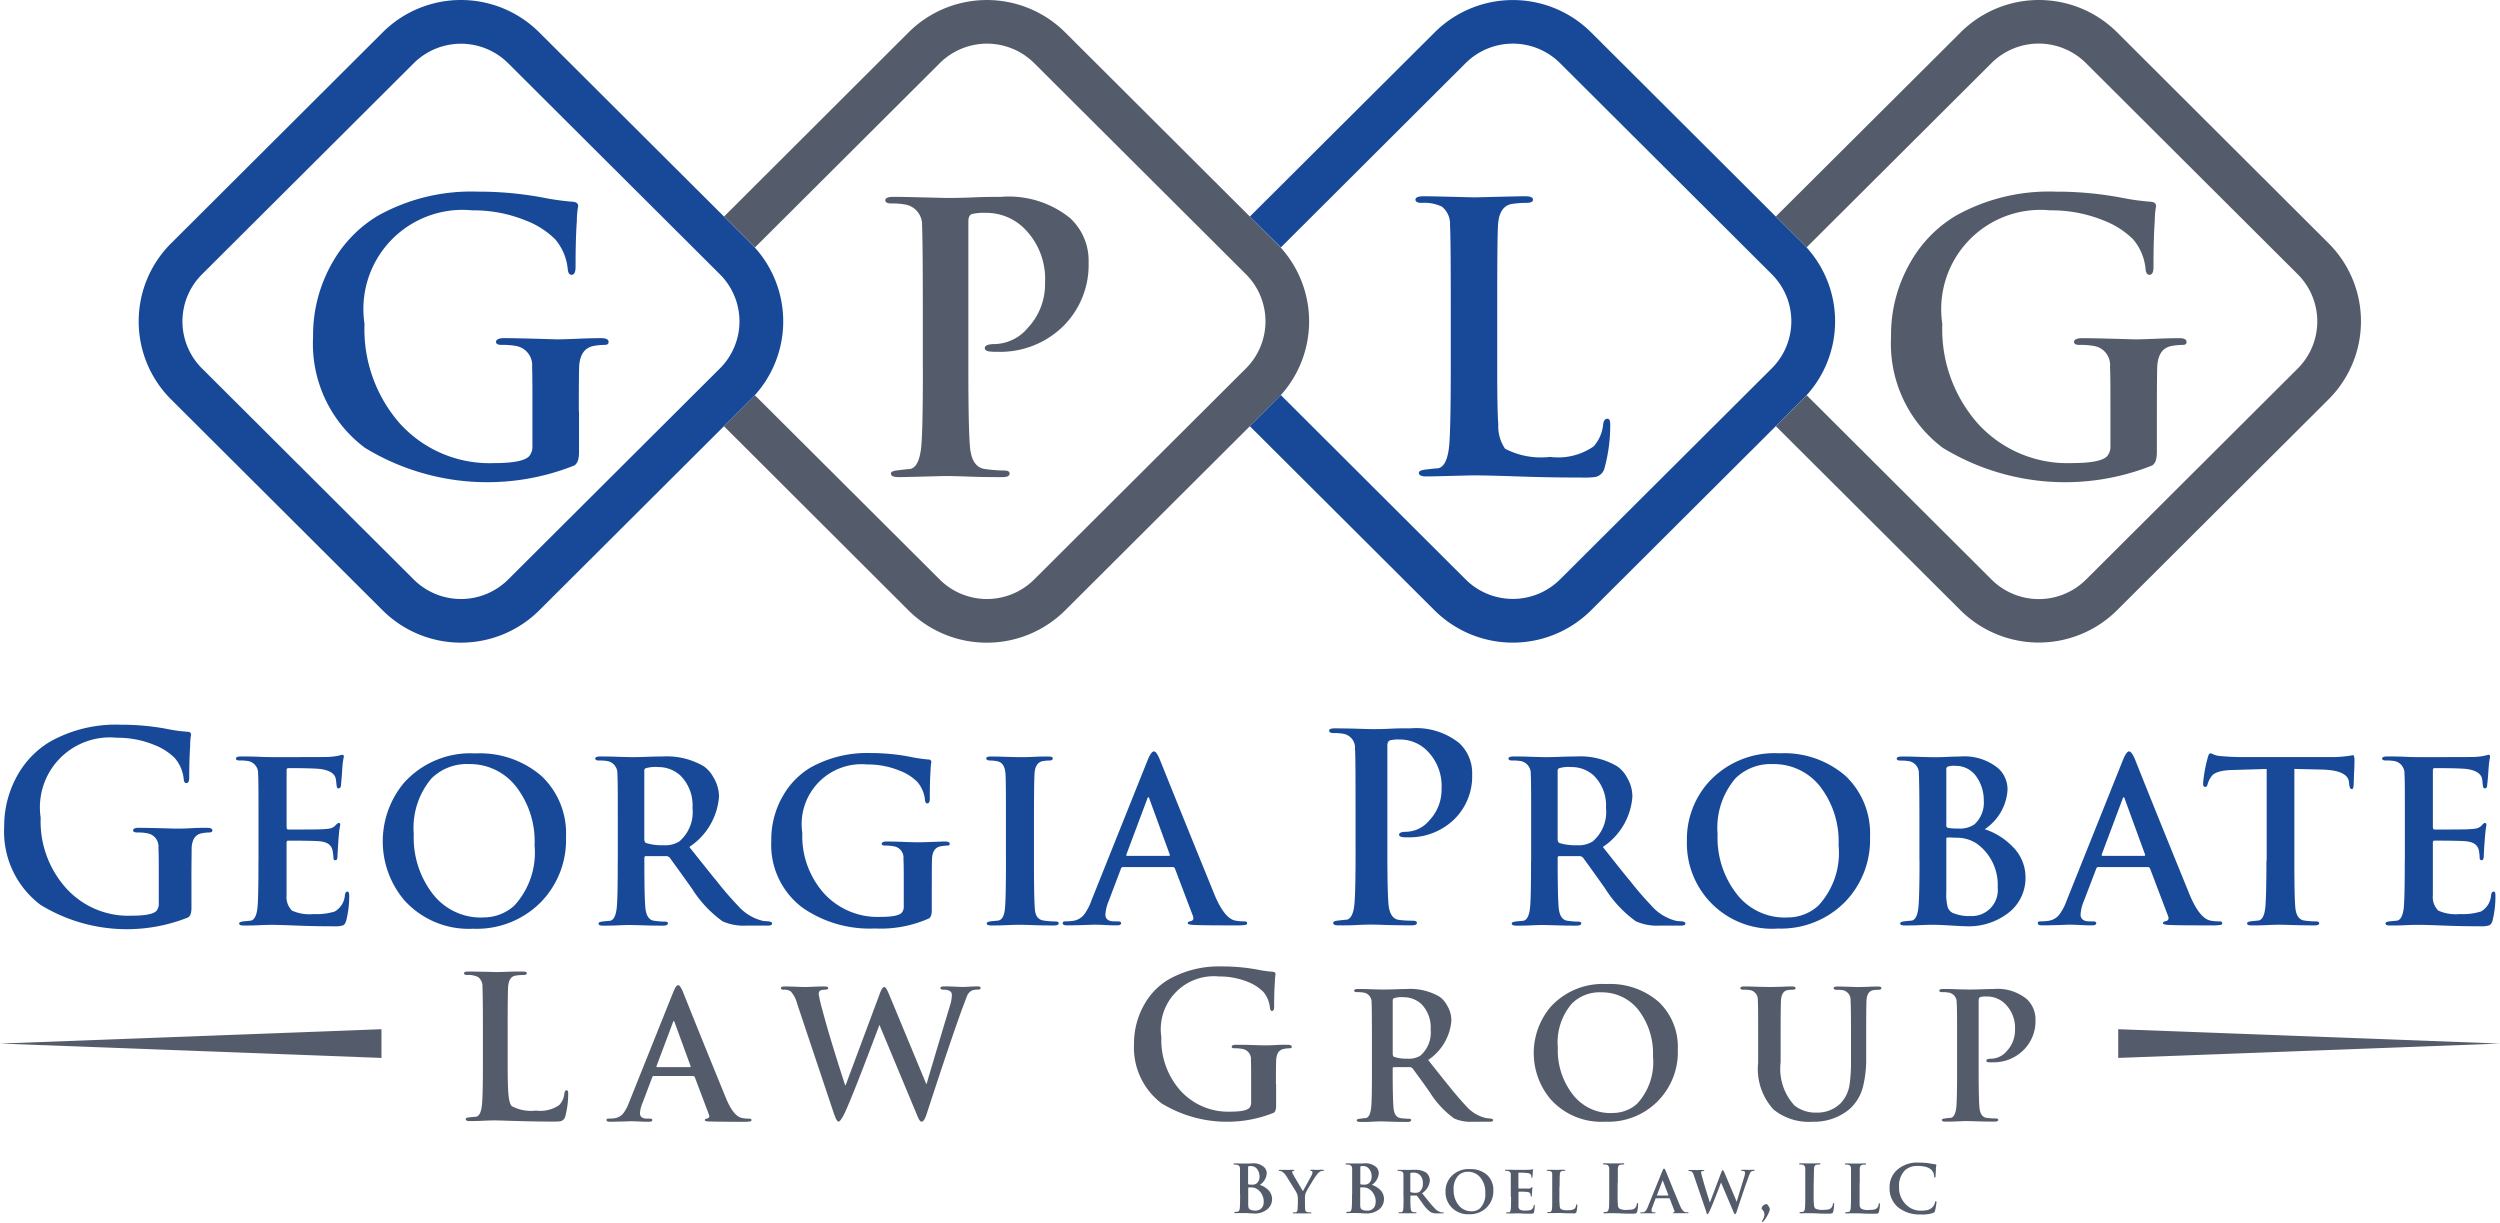 <svg xmlns="http://www.w3.org/2000/svg" width="102.234" height="50" viewBox="0 0 102.234 50">
  <g id="Group_8" data-name="Group 8" transform="translate(-1799 762)">
    <g id="Asset_1" data-name="Asset 1" transform="translate(1799 -762)">
      <g id="Group_2" data-name="Group 2" transform="translate(0 0)">
        <g id="Group_1" data-name="Group 1">
          <path id="Path_1" data-name="Path 1" d="M1336.63,1209.958l8.667-8.641a4.531,4.531,0,0,1,6.388,0l8.667,8.641a4.505,4.505,0,0,1,0,6.368l-8.667,8.641a4.54,4.54,0,0,1-6.388,0l-8.667-8.641A4.505,4.505,0,0,1,1336.63,1209.958Zm1.267,1.264,8.667-8.64a2.736,2.736,0,0,1,3.854,0l8.667,8.64a2.715,2.715,0,0,1,0,3.84l0,0-8.667,8.64a2.736,2.736,0,0,1-3.854,0l-8.667-8.64a2.715,2.715,0,0,1,0-3.839Z" transform="translate(-1329.641 -1200)" fill="#174998" fill-rule="evenodd"/>
          <path id="Path_2" data-name="Path 2" d="M1560.29,1217.43l7.553,7.538a4.544,4.544,0,0,0,6.392,0l8.667-8.641a4.506,4.506,0,0,0,0-6.368l-8.664-8.641a4.536,4.536,0,0,0-6.392,0l-7.553,7.538,1.106,1.1c.053.054.106.106.156.165l7.565-7.542a2.736,2.736,0,0,1,3.854,0l8.667,8.64a2.722,2.722,0,0,1,0,3.842l-8.67,8.641a2.736,2.736,0,0,1-3.854,0l-7.565-7.542c-.049.057-.106.106-.156.164Z" transform="translate(-1530.685 -1200)" fill="#545c6b" fill-rule="evenodd"/>
          <path id="Path_3" data-name="Path 3" d="M1762.44,1217.448l7.561,7.538a4.537,4.537,0,0,0,6.383,0l8.669-8.642a4.5,4.5,0,0,0,.009-6.359l-.009-.009-8.665-8.64a4.53,4.53,0,0,0-6.383,0l-7.565,7.538,1.111,1.1c.053.054.106.106.155.165l7.562-7.542a2.735,2.735,0,0,1,3.853,0l8.667,8.641a2.715,2.715,0,0,1,0,3.839l0,0-8.667,8.64a2.735,2.735,0,0,1-3.853,0l-7.562-7.542c-.053.057-.106.106-.155.164Z" transform="translate(-1711.329 -1200.019)" fill="#174998" fill-rule="evenodd"/>
          <path id="Path_4" data-name="Path 4" d="M1829.435,1279.858v2.668c0,1.143.014,1.895.044,2.26a1.629,1.629,0,0,0,.277,1,3.176,3.176,0,0,0,1.838.334,2.55,2.55,0,0,0,1.78-.426,1.56,1.56,0,0,0,.393-.907c.022-.151.075-.227.169-.227s.12.084.12.253a6.576,6.576,0,0,1-.228,1.744.494.494,0,0,1-.365.382,3.573,3.573,0,0,1-.594.026c-.812,0-1.668-.013-2.569-.045s-1.517-.044-1.851-.044c-.094,0-.38.009-.862.021s-.834.022-1.057.022c-.2,0-.3-.049-.3-.151,0-.071.106-.115.334-.137.152-.018.3-.036.455-.045.232-.049.379-.329.441-.832q.074-.594.075-3.229v-2.669c0-1.808-.009-2.872-.031-3.211a.9.9,0,0,0-.335-.761,1.66,1.66,0,0,0-.82-.151c-.17,0-.258-.045-.258-.133s.106-.138.334-.138c.263,0,.651.01,1.155.022s.816.022.928.022.419-.009.95-.022.906-.022,1.12-.022.319.045.319.138-.092.132-.275.132a3.866,3.866,0,0,0-.593.045q-.516.093-.562.867c-.022.334-.032,1.4-.032,3.211Z" transform="translate(-1768.208 -1267.436)" fill="#174998"/>
          <path id="Path_5" data-name="Path 5" d="M1623.844,1282.736v-2.665c0-1.808-.014-2.872-.031-3.211a.834.834,0,0,0-.656-.866,2.848,2.848,0,0,0-.593-.049c-.17,0-.254-.045-.254-.133s.106-.138.334-.138c.3,0,.714.01,1.235.022s.839.022.951.022c.2,0,.562,0,1.07-.022s.893-.022,1.133-.022a4,4,0,0,1,2.828.863,2.364,2.364,0,0,1,.763,1.808,3.526,3.526,0,0,1-1.057,2.637,3.679,3.679,0,0,1-2.686,1.028,2.117,2.117,0,0,1-.319-.014c-.125-.018-.183-.067-.183-.137,0-.112.142-.165.425-.165a1.82,1.82,0,0,0,1.338-.667,2.6,2.6,0,0,0,.7-1.832,2.906,2.906,0,0,0-.9-2.278,2.209,2.209,0,0,0-1.521-.589,2.164,2.164,0,0,0-.571.049c-.094.035-.143.137-.143.3v6.064q0,2.575.075,3.243c.063.5.259.769.594.818a6,6,0,0,0,.776.062c.161,0,.241.04.241.12,0,.106-.093.151-.29.151-.383,0-.851,0-1.405-.022s-.869-.022-.95-.022-.375.01-.851.022-.834.022-1.057.022c-.2,0-.3-.049-.3-.151q0-.107.335-.133c.151-.022.3-.036.455-.049.232-.049.379-.33.441-.832q.074-.593.076-3.229Z" transform="translate(-1586.107 -1267.624)" fill="#545c6b"/>
          <path id="Path_6" data-name="Path 6" d="M1413.247,1282.66v1.667c0,.293-.067.476-.2.547a9.6,9.6,0,0,1-8.56-.729,5.312,5.312,0,0,1-2.115-4.532,5.957,5.957,0,0,1,.811-3.076,5.229,5.229,0,0,1,1.838-1.878,7.824,7.824,0,0,1,4.09-.986,14.229,14.229,0,0,1,2.688.248,9.884,9.884,0,0,0,1.2.165c.142.014.213.071.213.182a3.405,3.405,0,0,0-.053.592q-.053.728-.053,1.895c0,.213-.055.319-.166.319-.08,0-.133-.067-.151-.2a2.209,2.209,0,0,0-.518-1.254,3.475,3.475,0,0,0-1.217-.773,5.635,5.635,0,0,0-2.172-.409,4.054,4.054,0,0,0-4.407,4.643,5.841,5.841,0,0,0,1.458,4.087,4.943,4.943,0,0,0,3.831,1.606q1.257,0,1.472-.319a.638.638,0,0,0,.106-.4v-1.425c0-.867,0-1.463-.013-1.783a.8.8,0,0,0-.656-.863,2.975,2.975,0,0,0-.593-.044c-.152,0-.227-.04-.227-.125s.106-.151.319-.151c.289,0,.7.008,1.231.022s.851.027.972.027c.152,0,.442-.009.874-.027s.732-.022.9-.022c.205,0,.307.053.307.151s-.062.125-.178.125a2.578,2.578,0,0,0-.437.044c-.37.072-.567.361-.589.863-.009.319-.013.93-.013,1.819Z" transform="translate(-1389.569 -1265.836)" fill="#174998"/>
          <path id="Path_7" data-name="Path 7" d="M1985.969,1211.244a2.722,2.722,0,0,1,0,3.842l-8.667,8.641a2.736,2.736,0,0,1-3.854,0l-7.565-7.542c-.049.057-.106.106-.156.164l-1.106,1.1,7.561,7.538a4.54,4.54,0,0,0,6.383,0l8.667-8.641a4.506,4.506,0,0,0,0-6.368l-8.662-8.641a4.531,4.531,0,0,0-6.383,0l-7.566,7.538,1.1,1.1c.054.054.106.106.156.165l7.567-7.542a2.736,2.736,0,0,1,3.854,0Z" transform="translate(-1892.001 -1200.022)" fill="#545c6b" fill-rule="evenodd"/>
          <path id="Path_8" data-name="Path 8" d="M2019.766,1282.66v1.667q0,.44-.2.547a9.6,9.6,0,0,1-8.561-.729,5.325,5.325,0,0,1-2.109-4.532,5.915,5.915,0,0,1,.807-3.076,5.2,5.2,0,0,1,1.838-1.878,7.811,7.811,0,0,1,4.091-.986,14.239,14.239,0,0,1,2.689.248,9.7,9.7,0,0,0,1.2.165c.143.014.213.071.213.182a3.407,3.407,0,0,0-.053.592q-.053.728-.053,1.895c0,.213-.054.319-.166.319-.084,0-.133-.067-.155-.2a2.179,2.179,0,0,0-.514-1.254,3.516,3.516,0,0,0-1.217-.773,5.634,5.634,0,0,0-2.172-.409,4.059,4.059,0,0,0-4.412,4.643,5.823,5.823,0,0,0,1.463,4.087,4.944,4.944,0,0,0,3.83,1.605c.843,0,1.333-.106,1.476-.319a.638.638,0,0,0,.106-.4v-1.423c0-.867,0-1.463-.017-1.783a.79.79,0,0,0-.652-.863,2.974,2.974,0,0,0-.592-.044c-.152,0-.228-.04-.228-.125s.106-.151.319-.151c.294,0,.7.008,1.231.022s.851.027.972.027c.156,0,.446-.009.875-.027s.736-.022.905-.022c.205,0,.3.053.3.151s-.057.125-.173.125a2.592,2.592,0,0,0-.443.044c-.37.072-.562.361-.584.863-.009.319-.013.93-.013,1.819Z" transform="translate(-1931.564 -1265.836)" fill="#545c6b"/>
          <path id="Path_9" data-name="Path 9" d="M2131.47,1493.954v-3.749l-1.369.041c-.482.009-.781.1-.889.262a.97.97,0,0,0-.156.319c-.017.076-.053.112-.106.112s-.08-.049-.08-.147a5.8,5.8,0,0,1,.192-1.055c.031-.116.067-.173.106-.173a.55.55,0,0,1,.142.053.824.824,0,0,0,.25.058c.33.031.638.044.918.044h3.632a4.5,4.5,0,0,0,.633-.039,2.069,2.069,0,0,0,.246-.04c.049,0,.072.063.072.192,0,.057,0,.226-.014.506s-.013.463-.023.557-.031.133-.071.133c-.058,0-.09-.057-.107-.182l-.009-.1c-.031-.325-.393-.494-1.08-.516l-1.154-.027v3.749c0,1.036.013,1.689.043,1.956.036.3.157.463.357.494a3.2,3.2,0,0,0,.468.036c.1,0,.148.026.148.075s-.059.089-.175.089q-.348,0-.851-.013c-.335-.01-.532-.014-.584-.014s-.227,0-.518.014-.5.013-.638.013-.183-.027-.183-.089c0-.044.067-.071.2-.085l.277-.027c.138-.031.228-.2.264-.5.031-.267.049-.916.049-1.948Z" transform="translate(-2038.778 -1458.759)" fill="#174998"/>
          <path id="Path_10" data-name="Path 10" d="M2068.066,1493.116h1.686c.04,0,.057-.018.045-.053l-.825-2.26c-.014-.053-.027-.084-.045-.084s-.044.031-.057.084l-.844,2.251C2068.017,1493.094,2068.025,1493.116,2068.066,1493.116Zm1.859.458h-2.047c-.036,0-.063.022-.081.072l-.5,1.307a1.7,1.7,0,0,0-.138.56c0,.187.125.281.366.281h.138c.094,0,.138.027.138.075s-.054.088-.156.088-.264,0-.49-.013-.388-.014-.482-.014l-.4.014c-.268.008-.5.013-.683.013-.12,0-.179-.026-.179-.088s.041-.075.112-.075a2.118,2.118,0,0,0,.286-.018.7.7,0,0,0,.477-.253,2.226,2.226,0,0,0,.3-.569l2.3-5.745c.1-.245.183-.365.254-.365s.142.1.232.293q.842,2.12,2.27,5.621c.259.6.532.934.807,1a1.7,1.7,0,0,0,.388.036c.08,0,.116.027.116.076s-.027.062-.089.071a1.934,1.934,0,0,1-.33.017c-.759,0-1.339,0-1.735-.017-.183-.005-.272-.032-.272-.071s.04-.076.124-.085c.1-.031.13-.1.085-.213l-.736-1.939a.1.1,0,0,0-.09-.062Z" transform="translate(-1982.077 -1458.116)" fill="#174998"/>
          <path id="Path_11" data-name="Path 11" d="M2015.246,1496.143a2.073,2.073,0,0,0-.887-1.818,1.5,1.5,0,0,0-.763-.219c-.117,0-.25-.01-.392-.01-.041,0-.058.022-.058.067v2.166a2,2,0,0,0,.058.622.4.4,0,0,0,.263.253,1.724,1.724,0,0,0,.669.106,1.065,1.065,0,0,0,1.111-1.17Zm-2.1-4.8v2.254a.091.091,0,0,0,.067.106,2.235,2.235,0,0,0,.425.027,1.028,1.028,0,0,0,.661-.173,1.2,1.2,0,0,0,.379-.969,1.674,1.674,0,0,0-.277-.943,1.017,1.017,0,0,0-.869-.477.763.763,0,0,0-.352.04.2.2,0,0,0-.036.138Zm-1.1,3.708v-1.613c0-1.089-.01-1.735-.022-1.935a.5.5,0,0,0-.393-.525,1.844,1.844,0,0,0-.357-.026c-.106,0-.156-.027-.156-.08s.067-.085.2-.085c.191,0,.437,0,.745.014l.509.013c.156,0,.361,0,.606-.013s.42-.014.514-.014a2.182,2.182,0,0,1,1.6.5,1.17,1.17,0,0,1,.357.871,2.09,2.09,0,0,1-.932,1.6,2.809,2.809,0,0,1,1.115.689,1.763,1.763,0,0,1,.553,1.285,1.808,1.808,0,0,1-.6,1.366,2.65,2.65,0,0,1-1.862.628c-.067,0-.281-.01-.638-.032s-.588-.027-.687-.027c-.053,0-.228,0-.517.014s-.5.013-.638.013-.183-.027-.183-.088c0-.045.067-.071.2-.085l.277-.027c.138-.031.228-.2.263-.5.032-.236.05-.885.05-1.948Z" transform="translate(-1933.554 -1459.849)" fill="#174998"/>
          <path id="Path_12" data-name="Path 12" d="M1934.52,1496.285a1.848,1.848,0,0,0,1.3-.485,3.168,3.168,0,0,0,.825-2.468,3.671,3.671,0,0,0-.776-2.428,2.4,2.4,0,0,0-1.915-.889,2.052,2.052,0,0,0-1.521.577,3.106,3.106,0,0,0-.735,2.286,3.727,3.727,0,0,0,.753,2.411,2.482,2.482,0,0,0,2.061,1Zm-.383.458a3.491,3.491,0,0,1-3.694-3.585,3.5,3.5,0,0,1,.861-2.375,3.646,3.646,0,0,1,2.927-1.21,3.832,3.832,0,0,1,2.7.926,3.235,3.235,0,0,1,1,2.495,3.642,3.642,0,0,1-1.025,2.66,3.679,3.679,0,0,1-2.766,1.085Z" transform="translate(-1861.459 -1458.768)" fill="#174998"/>
          <path id="Path_13" data-name="Path 13" d="M1863.862,1491.38v2.78c0,.089.027.147.081.165a2.129,2.129,0,0,0,.7.088,1.074,1.074,0,0,0,.651-.155,1.578,1.578,0,0,0,.545-1.369,1.713,1.713,0,0,0-.5-1.325,1.333,1.333,0,0,0-.91-.347,1.36,1.36,0,0,0-.522.053.112.112,0,0,0-.045.106Zm-1.084,3.665v-1.61c0-1.089,0-1.735-.017-1.935a.507.507,0,0,0-.393-.525,1.888,1.888,0,0,0-.361-.026c-.106,0-.156-.027-.156-.08s.067-.085.205-.085c.187,0,.437,0,.745.014l.513.013c.106,0,.326,0,.656-.013s.548-.014.638-.014a2.98,2.98,0,0,1,1.686.4,1.3,1.3,0,0,1,.406.463,1.5,1.5,0,0,1,.218.787,2.7,2.7,0,0,1-1.208,2.05c.665.84,1.031,1.3,1.1,1.37a13.2,13.2,0,0,0,.887,1.031,1.953,1.953,0,0,0,1.026.624c.076.008.144.013.213.017.106.014.151.041.151.085,0,.062-.058.089-.173.089h-.87a2.129,2.129,0,0,1-.981-.174,4.793,4.793,0,0,1-1.259-1.342q-.388-.554-.905-1.263a.213.213,0,0,0-.165-.063h-.8a.063.063,0,0,0-.071.055.069.069,0,0,0,0,.016v.129q0,1.541.045,1.944c.036.306.156.476.357.5a3.211,3.211,0,0,0,.45.036c.071,0,.112.027.112.075s-.063.089-.187.089c-.205,0-.482,0-.822-.013l-.526-.014c-.041,0-.205,0-.486.014s-.491.013-.638.013c-.12,0-.183-.027-.183-.089,0-.045.067-.071.2-.085l.277-.026c.142-.031.232-.2.267-.5.032-.236.045-.885.045-1.948Z" transform="translate(-1800.164 -1459.849)" fill="#174998"/>
          <path id="Path_14" data-name="Path 14" d="M1693.17,1493.116h1.69c.041,0,.058-.018.045-.053l-.826-2.26c-.013-.053-.026-.084-.045-.084s-.045.031-.057.084l-.845,2.254c-.013.039,0,.062.036.062Zm1.865.458h-2.048c-.036,0-.063.022-.081.072l-.495,1.307a1.708,1.708,0,0,0-.138.56c0,.187.12.281.366.281h.139c.093,0,.138.027.138.075s-.053.088-.156.088-.263,0-.49-.013-.388-.014-.482-.014l-.4.014c-.268.008-.5.013-.687.013-.116,0-.173-.026-.173-.088s.039-.075.106-.075a2.042,2.042,0,0,0,.286-.018.7.7,0,0,0,.476-.253,2.084,2.084,0,0,0,.3-.569l2.3-5.745c.1-.245.187-.365.259-.365s.142.1.227.293q.851,2.12,2.275,5.621c.26.6.527.934.807,1a1.7,1.7,0,0,0,.388.036c.076,0,.116.027.116.076s-.031.062-.089.071a1.959,1.959,0,0,1-.33.017c-.759,0-1.339,0-1.735-.017-.183-.005-.276-.032-.276-.071s.044-.076.13-.085c.1-.031.125-.1.084-.213l-.736-1.939a.1.1,0,0,0-.088-.062Z" transform="translate(-1647.069 -1458.116)" fill="#174998"/>
          <path id="Path_15" data-name="Path 15" d="M1661.933,1495.045v-1.61c0-1.089,0-1.735-.018-1.935-.018-.294-.12-.467-.312-.516a1.535,1.535,0,0,0-.313-.035c-.106,0-.161-.031-.161-.089s.071-.075.219-.075q.18,0,.629.014c.3.009.487.013.562.013s.241,0,.513-.013.478-.014.608-.014.191.027.191.075-.045.089-.13.089a1.64,1.64,0,0,0-.285.026c-.205.041-.319.213-.334.525q-.021.3-.022,1.935v1.61q0,1.64.039,2c.023.271.144.418.362.449a3.118,3.118,0,0,0,.464.036c.1,0,.147.027.147.075s-.057.089-.173.089c-.236,0-.517,0-.851-.013s-.527-.014-.58-.014-.228,0-.517.014-.5.013-.638.013-.183-.027-.183-.089c0-.045.067-.071.2-.085l.276-.026c.143-.031.232-.182.263-.453s.045-.934.045-2Z" transform="translate(-1620.797 -1459.849)" fill="#174998"/>
          <path id="Path_16" data-name="Path 16" d="M1585.039,1494.972v1c0,.174-.04.284-.12.329a4.86,4.86,0,0,1-2.209.409,4.809,4.809,0,0,1-2.957-.851,3.206,3.206,0,0,1-1.276-2.735,3.554,3.554,0,0,1,.486-1.854,3.181,3.181,0,0,1,1.106-1.134,4.742,4.742,0,0,1,2.467-.6,8.477,8.477,0,0,1,1.634.156,5.733,5.733,0,0,0,.727.107c.085,0,.125.044.125.106a2.072,2.072,0,0,0-.032.355c-.022.294-.031.671-.031,1.143,0,.13-.035.192-.106.192-.049,0-.076-.04-.089-.121a1.328,1.328,0,0,0-.313-.755,2.023,2.023,0,0,0-.736-.467,3.414,3.414,0,0,0-1.311-.249,2.448,2.448,0,0,0-2.658,2.8,3.517,3.517,0,0,0,.883,2.468,2.97,2.97,0,0,0,2.311.965c.5,0,.8-.062.887-.191a.37.37,0,0,0,.067-.243v-.859c0-.521,0-.881-.013-1.077a.467.467,0,0,0-.393-.516,1.842,1.842,0,0,0-.357-.031c-.094,0-.138-.023-.138-.072s.063-.094.191-.094c.179,0,.426.005.745.018s.513.014.584.014c.094,0,.268-.006.532-.014s.442-.018.544-.018c.121,0,.183.032.183.094s-.035.072-.106.072a1.745,1.745,0,0,0-.264.031c-.222.041-.342.213-.352.52-.009.2-.009.56-.009,1.1Z" transform="translate(-1546.936 -1458.741)" fill="#174998"/>
          <path id="Path_17" data-name="Path 17" d="M1512.817,1491.38v2.78c0,.089.026.147.081.165a2.154,2.154,0,0,0,.7.088,1.082,1.082,0,0,0,.651-.155,1.577,1.577,0,0,0,.539-1.369,1.712,1.712,0,0,0-.495-1.325,1.333,1.333,0,0,0-.91-.347,1.392,1.392,0,0,0-.522.053.112.112,0,0,0-.045.106Zm-1.084,3.665v-1.61c0-1.089,0-1.735-.018-1.935a.5.5,0,0,0-.392-.525,1.825,1.825,0,0,0-.356-.026c-.106,0-.156-.027-.156-.08s.067-.085.2-.085c.191,0,.437,0,.745.014l.513.013c.106,0,.319,0,.656-.013s.544-.014.638-.014a3.01,3.01,0,0,1,1.686.4,1.34,1.34,0,0,1,.4.463,1.505,1.505,0,0,1,.222.787,2.708,2.708,0,0,1-1.213,2.05c.669.84,1.035,1.3,1.1,1.37a13.119,13.119,0,0,0,.887,1.031,1.96,1.96,0,0,0,1.031.624c.071.008.143.013.213.017.107.014.155.041.155.085,0,.062-.057.089-.173.089H1517a2.139,2.139,0,0,1-.981-.174,4.755,4.755,0,0,1-1.255-1.342q-.394-.554-.909-1.263a.213.213,0,0,0-.165-.063h-.8a.064.064,0,0,0-.071.055.069.069,0,0,0,0,.016v.129q0,1.541.045,1.944c.036.306.156.476.357.5a3.244,3.244,0,0,0,.45.036c.076,0,.112.027.112.075s-.063.089-.183.089c-.213,0-.482,0-.821-.013l-.526-.014c-.045,0-.205,0-.486.014s-.5.013-.638.013-.183-.027-.183-.089c0-.045.067-.071.2-.085l.277-.026c.138-.031.227-.2.263-.5.032-.236.045-.885.045-1.948Z" transform="translate(-1486.469 -1459.849)" fill="#174998"/>
          <path id="Path_18" data-name="Path 18" d="M1433.211,1496.32a1.861,1.861,0,0,0,1.3-.485,3.2,3.2,0,0,0,.826-2.468,3.642,3.642,0,0,0-.781-2.428,2.389,2.389,0,0,0-1.9-.889,2.053,2.053,0,0,0-1.526.578,3.123,3.123,0,0,0-.732,2.286,3.753,3.753,0,0,0,.75,2.411,2.488,2.488,0,0,0,2.065,1Zm-.384.463a3.54,3.54,0,0,1-2.836-1.188,3.733,3.733,0,0,1,0-4.771,3.649,3.649,0,0,1,2.925-1.21,3.849,3.849,0,0,1,2.707.926,3.22,3.22,0,0,1,1,2.495,3.641,3.641,0,0,1-1.027,2.66A3.684,3.684,0,0,1,1432.827,1496.783Z" transform="translate(-1413.477 -1458.804)" fill="#174998"/>
          <path id="Path_19" data-name="Path 19" d="M1373.613,1494.446v-1.61c0-1.089,0-1.735-.017-1.935a.5.5,0,0,0-.392-.525,1.818,1.818,0,0,0-.357-.026c-.106,0-.156-.027-.156-.08s.067-.085.2-.085c.183,0,.433,0,.745.014s.508.013.575.013c1.45,0,2.213,0,2.294-.009a2.481,2.481,0,0,0,.393-.053c.106-.027.155-.036.147-.036.035,0,.058.028.058.081,0,.008-.013.062-.031.164-.018.125-.031.267-.04.432s-.027.365-.049.6c-.013.067-.045.1-.094.1s-.071-.031-.08-.1-.014-.133-.022-.2a.652.652,0,0,0-.036-.164c-.071-.174-.281-.285-.615-.33-.213-.022-.647-.035-1.307-.035-.045,0-.067.031-.067.094v2.317c0,.067.022.1.067.1.838,0,1.329,0,1.472-.017a1.546,1.546,0,0,0,.24-.027.425.425,0,0,0,.2-.106c.075-.08.125-.12.147-.12.045,0,.067.022.067.071,0,.01-.009.067-.031.183-.018.141-.032.3-.045.484-.022.347-.036.552-.036.614,0,.116-.026.173-.084.173s-.081-.031-.081-.093a1.936,1.936,0,0,0-.04-.319c-.049-.213-.213-.33-.513-.361-.173-.018-.606-.027-1.306-.027-.04,0-.058.031-.058.094v2.138a.785.785,0,0,0,.219.628,1.745,1.745,0,0,0,.887.143,2.512,2.512,0,0,0,.865-.106.84.84,0,0,0,.415-.676c.018-.094.049-.138.1-.138s.075.053.075.165a3.982,3.982,0,0,1-.12,1.014c-.032.106-.071.178-.13.2a1.017,1.017,0,0,1-.366.041c-.532,0-1.064-.01-1.588-.032s-.843-.027-.95-.027c-.057,0-.227,0-.521.014s-.5.013-.638.013-.187-.027-.187-.088c0-.045.071-.071.205-.085l.272-.026c.142-.031.232-.2.268-.5.031-.236.044-.885.044-1.948Z" transform="translate(-1363.042 -1459.251)" fill="#174998"/>
          <path id="Path_20" data-name="Path 20" d="M1794,1484.969v-1.881c0-1.271-.005-2.028-.022-2.259a.578.578,0,0,0-.46-.609,2,2,0,0,0-.415-.031c-.12,0-.183-.036-.183-.1s.08-.094.236-.094q.319,0,.87.013c.37.014.593.018.669.018.143,0,.4,0,.753-.018s.63-.013.8-.013a2.81,2.81,0,0,1,1.989.6,1.672,1.672,0,0,1,.532,1.277,2.459,2.459,0,0,1-.745,1.854,2.623,2.623,0,0,1-1.891.724,1.365,1.365,0,0,1-.222-.009c-.085-.014-.13-.045-.13-.1,0-.076.1-.116.3-.116a1.274,1.274,0,0,0,.941-.471,1.814,1.814,0,0,0,.495-1.289,2.029,2.029,0,0,0-.638-1.6,1.56,1.56,0,0,0-1.071-.414,1.343,1.343,0,0,0-.4.036c-.067.027-.107.094-.107.213v4.269q0,1.815.053,2.282c.045.347.183.543.419.577a4.367,4.367,0,0,0,.562.033c.116,0,.174.031.174.084,0,.071-.067.106-.206.106q-.408,0-.99-.013c-.387-.014-.61-.018-.669-.018s-.263,0-.6.018-.588.013-.745.013-.213-.035-.213-.106c0-.049.08-.08.236-.094.106-.013.213-.026.319-.031.161-.035.268-.231.307-.587q.054-.419.054-2.272Z" transform="translate(-1738.567 -1450.21)" fill="#174998"/>
          <path id="Path_21" data-name="Path 21" d="M1291.257,1484.911v1.17c0,.2-.049.333-.138.382a6.757,6.757,0,0,1-6.031-.512,3.748,3.748,0,0,1-1.489-3.192,4.224,4.224,0,0,1,.574-2.163,3.7,3.7,0,0,1,1.3-1.32,5.5,5.5,0,0,1,2.878-.694,10.121,10.121,0,0,1,1.888.169,6.328,6.328,0,0,0,.851.119c.106,0,.152.049.152.13a1.923,1.923,0,0,0-.036.413c-.022.342-.04.787-.04,1.334,0,.152-.039.222-.116.222-.058,0-.094-.043-.107-.137a1.555,1.555,0,0,0-.366-.885,2.426,2.426,0,0,0-.851-.543,3.941,3.941,0,0,0-1.53-.289,2.859,2.859,0,0,0-3.105,3.269,4.085,4.085,0,0,0,1.031,2.872,3.424,3.424,0,0,0,2.684,1.136c.592,0,.94-.075,1.039-.222a.477.477,0,0,0,.076-.29v-1c0-.61,0-1.032-.014-1.259a.549.549,0,0,0-.46-.6,2.022,2.022,0,0,0-.415-.032c-.106,0-.161-.031-.161-.084,0-.071.077-.106.223-.106.213,0,.5.005.866.014s.6.018.686.018c.106,0,.313,0,.616-.018s.517-.014.638-.014c.142,0,.213.036.213.106,0,.053-.04.084-.125.084a1.714,1.714,0,0,0-.308.032c-.263.048-.4.253-.415.609,0,.226-.009.654-.009,1.277Z" transform="translate(-1283.428 -1448.946)" fill="#174998"/>
          <path id="Path_22" data-name="Path 22" d="M2198.638,1494.446v-1.61c0-1.089,0-1.735-.017-1.935a.506.506,0,0,0-.4-.525,1.79,1.79,0,0,0-.357-.026c-.106,0-.156-.027-.156-.08s.067-.085.205-.085c.183,0,.433,0,.745.014s.5.013.575.013c1.446,0,2.213,0,2.294-.009a2.468,2.468,0,0,0,.393-.053c.106-.027.151-.036.147-.036.035,0,.053.028.053.081,0,.008-.008.062-.026.164-.018.125-.031.267-.041.432s-.027.365-.053.6c-.008.067-.04.1-.089.1s-.071-.031-.08-.1-.018-.133-.022-.2a.657.657,0,0,0-.036-.164c-.076-.174-.281-.285-.615-.33-.213-.022-.647-.035-1.312-.035-.041,0-.063.031-.063.094v2.317c0,.067.022.1.063.1.843,0,1.333,0,1.476-.017a1.4,1.4,0,0,0,.236-.027.426.426,0,0,0,.205-.106c.071-.08.12-.12.147-.12a.067.067,0,0,1,.063.07h0c0,.01-.01.067-.027.183-.018.141-.032.3-.045.484-.027.347-.036.552-.036.614,0,.116-.031.173-.084.173s-.085-.031-.085-.093a1.82,1.82,0,0,0-.036-.319c-.049-.213-.218-.33-.513-.361q-.26-.027-1.312-.027c-.035,0-.053.031-.053.094v2.138a.785.785,0,0,0,.219.628,1.745,1.745,0,0,0,.887.143,2.531,2.531,0,0,0,.865-.106.827.827,0,0,0,.41-.676c.022-.094.053-.138.107-.138s.071.053.071.165a3.987,3.987,0,0,1-.116,1.014.3.3,0,0,1-.13.2,1.037,1.037,0,0,1-.366.041c-.532,0-1.064-.01-1.587-.032s-.844-.027-.958-.027c-.053,0-.228,0-.517.014s-.5.013-.638.013-.183-.027-.183-.088c0-.045.067-.071.2-.085l.276-.026c.143-.031.228-.2.268-.5.027-.236.044-.885.044-1.948Z" transform="translate(-2100.294 -1459.251)" fill="#174998"/>
          <path id="Path_23" data-name="Path 23" d="M1584.37,1584.433l-1.525-4.559a1.187,1.187,0,0,0-.268-.511.5.5,0,0,0-.29-.062c-.076,0-.106-.022-.106-.067s.049-.067.155-.067c.148,0,.326.005.532.014s.307.009.3.009.076,0,.263-.009.366-.014.532-.014c.1,0,.152.022.152.067s-.04.057-.126.067a.563.563,0,0,0-.187.027c-.053.022-.076.075-.076.16a6.094,6.094,0,0,0,.156.659q.266,1.027.923,3.055h.023l1.4-3.753c.063-.169.12-.259.179-.259s.12.116.213.338l1.5,3.617h.022q.086-.319.958-3.216a1.448,1.448,0,0,0,.071-.418c0-.141-.116-.213-.348-.213-.08,0-.12-.022-.12-.067s.053-.067.165-.067c.156,0,.319.005.5.014s.258.009.254.009.075,0,.226-.009.277-.014.37-.014.13.022.13.058-.031.075-.1.075a.677.677,0,0,0-.254.035.435.435,0,0,0-.213.249c-.018.045-.081.213-.193.512q-.461,1.261-1.44,4.265c-.071.226-.142.337-.213.337s-.13-.115-.223-.351l-1.5-3.6h-.005q-1.058,2.817-1.405,3.571c-.12.253-.213.378-.263.378s-.106-.088-.165-.266Z" transform="translate(-1550.246 -1538.827)" fill="#545c6b"/>
          <path id="Path_24" data-name="Path 24" d="M1517.2,1582.047h1.324c.032,0,.045-.013.036-.045l-.647-1.774c-.014-.039-.022-.062-.04-.062s-.031.023-.039.062l-.665,1.77C1517.159,1582.029,1517.169,1582.047,1517.2,1582.047Zm1.463.361h-1.61c-.027,0-.049.017-.063.058l-.388,1.028a1.31,1.31,0,0,0-.112.435c0,.151.1.222.291.222h.106c.071,0,.107.018.107.059s-.039.07-.12.07-.205,0-.384-.009-.307-.013-.379-.013l-.312.013c-.213,0-.388.009-.54.009-.089,0-.138-.021-.138-.07s.032-.059.089-.059a1.847,1.847,0,0,0,.223-.013.566.566,0,0,0,.374-.2,1.733,1.733,0,0,0,.236-.445l1.808-4.514c.077-.192.144-.285.2-.285s.106.075.179.227q.663,1.668,1.788,4.42c.2.472.411.734.638.783a1.494,1.494,0,0,0,.3.029c.063,0,.094.018.094.059s-.027.049-.071.057a1.761,1.761,0,0,1-.259.013q-.9,0-1.365-.013c-.144,0-.213-.022-.213-.057s.032-.059.1-.063c.08-.026.106-.08.066-.169l-.574-1.52a.075.075,0,0,0-.072-.049Z" transform="translate(-1490.32 -1538.407)" fill="#545c6b"/>
          <path id="Path_25" data-name="Path 25" d="M2028.206,1583.512v-1.263c0-.859,0-1.365-.018-1.526a.388.388,0,0,0-.308-.408,1.442,1.442,0,0,0-.281-.022c-.081,0-.12-.022-.12-.063s.049-.066.155-.066c.144,0,.339,0,.589.013l.45.009c.093,0,.264,0,.508-.009s.426-.013.532-.013a1.885,1.885,0,0,1,1.337.409,1.123,1.123,0,0,1,.362.851,1.657,1.657,0,0,1-.5,1.249,1.728,1.728,0,0,1-1.271.489,1.2,1.2,0,0,1-.151,0c-.059-.009-.089-.031-.089-.067,0-.053.071-.08.205-.08a.851.851,0,0,0,.638-.319,1.243,1.243,0,0,0,.331-.867,1.373,1.373,0,0,0-.426-1.077,1.041,1.041,0,0,0-.722-.28.892.892,0,0,0-.268.022c-.049.018-.071.063-.071.142v2.872c0,.814.014,1.326.036,1.539q.046.346.281.386a2.963,2.963,0,0,0,.37.026c.076,0,.116.018.116.058s-.049.07-.138.07c-.183,0-.405,0-.665-.009l-.45-.013c-.045,0-.179,0-.411.013s-.392.009-.5.009-.143-.021-.143-.07c0-.032.055-.054.156-.062a1.822,1.822,0,0,1,.219-.022c.106-.027.178-.156.213-.4.022-.186.035-.7.035-1.53Z" transform="translate(-1948.174 -1539.721)" fill="#545c6b"/>
          <path id="Path_26" data-name="Path 26" d="M1951.727,1582.329v-1.049c0-.858,0-1.365-.014-1.526a.393.393,0,0,0-.307-.41,1.615,1.615,0,0,0-.281-.017c-.085,0-.125-.022-.125-.067s.053-.067.161-.067c.138,0,.334.005.584.014l.468.009.415-.009c.223-.009.379-.014.468-.014.106,0,.161.023.161.067s-.039.067-.116.067a1.344,1.344,0,0,0-.213.017c-.161.032-.25.169-.267.414q-.015.235-.014,1.521v1.01a2.216,2.216,0,0,0,.562,1.769,1.384,1.384,0,0,0,.9.294,1.348,1.348,0,0,0,.995-.386,1.424,1.424,0,0,0,.362-.76,6.867,6.867,0,0,0,.058-1.024v-.9q0-1.287-.018-1.521a.4.4,0,0,0-.308-.414,1.409,1.409,0,0,0-.258-.017c-.08,0-.125-.022-.125-.067s.053-.067.151-.067c.213,0,.492.01.83.023l.339-.009c.213-.009.37-.014.482-.014s.151.023.151.067-.045.067-.129.067a1.354,1.354,0,0,0-.213.017c-.161.032-.25.169-.268.41-.009.161-.013.667-.013,1.526v.766a4.77,4.77,0,0,1-.116,1.183,1.836,1.836,0,0,1-.567.979,2.254,2.254,0,0,1-1.5.515,2.3,2.3,0,0,1-1.6-.494,2.455,2.455,0,0,1-.638-1.9Z" transform="translate(-1879.83 -1538.854)" fill="#545c6b"/>
          <path id="Path_27" data-name="Path 27" d="M1874.746,1583.544a1.472,1.472,0,0,0,1.025-.378,2.5,2.5,0,0,0,.647-1.939,2.908,2.908,0,0,0-.611-1.915,1.9,1.9,0,0,0-1.5-.7,1.607,1.607,0,0,0-1.2.454,2.428,2.428,0,0,0-.58,1.8,2.945,2.945,0,0,0,.594,1.9,1.947,1.947,0,0,0,1.619.783Zm-.3.359a2.776,2.776,0,0,1-2.226-.933,2.931,2.931,0,0,1,0-3.749,2.876,2.876,0,0,1,2.3-.948,3.023,3.023,0,0,1,2.128.726,2.532,2.532,0,0,1,.785,1.961,2.84,2.84,0,0,1-2.985,2.941Z" transform="translate(-1808.822 -1538.032)" fill="#545c6b"/>
          <path id="Path_28" data-name="Path 28" d="M1804.1,1580.63v2.184c0,.072.022.116.063.129a1.675,1.675,0,0,0,.549.071.884.884,0,0,0,.513-.12,1.249,1.249,0,0,0,.425-1.076,1.356,1.356,0,0,0-.387-1.046,1.069,1.069,0,0,0-.714-.271,1.007,1.007,0,0,0-.411.045.091.091,0,0,0-.036.084Zm-.851,2.882v-1.263c0-.859-.005-1.365-.014-1.526a.389.389,0,0,0-.308-.408,1.491,1.491,0,0,0-.281-.022c-.085,0-.125-.022-.125-.063s.053-.066.161-.066c.147,0,.344,0,.58.013l.406.009c.08,0,.254,0,.513-.009s.433-.013.5-.013a2.371,2.371,0,0,1,1.324.311,1,1,0,0,1,.319.365,1.171,1.171,0,0,1,.174.618,2.14,2.14,0,0,1-.95,1.61c.522.658.812,1.018.861,1.077.282.351.514.618.7.814a1.535,1.535,0,0,0,.807.484c.057.005.106.014.165.018.08.009.125.031.125.063,0,.049-.049.07-.138.07h-.686a1.7,1.7,0,0,1-.768-.133,3.862,3.862,0,0,1-.99-1.059c-.2-.294-.442-.622-.713-.992a.169.169,0,0,0-.13-.049h-.624c-.041,0-.059.018-.059.057v.1c0,.81.014,1.317.036,1.526.027.245.12.373.281.4a2.9,2.9,0,0,0,.352.027c.059,0,.085.018.085.059s-.045.07-.142.07c-.161,0-.38,0-.638-.008l-.415-.013c-.035,0-.161,0-.383.013s-.388.008-.5.008-.147-.021-.147-.07c0-.032.053-.054.161-.063a1.806,1.806,0,0,1,.213-.023c.112-.026.183-.155.213-.4.026-.186.036-.7.036-1.53Z" transform="translate(-1747.146 -1539.721)" fill="#545c6b"/>
          <path id="Path_29" data-name="Path 29" d="M1723.729,1576.289v.894c0,.155-.035.253-.106.29a5.141,5.141,0,0,1-4.577-.387,2.858,2.858,0,0,1-1.128-2.423,3.21,3.21,0,0,1,.434-1.646,2.741,2.741,0,0,1,.982-1,4.177,4.177,0,0,1,2.185-.532,7.758,7.758,0,0,1,1.442.129,4.8,4.8,0,0,0,.638.089c.075.009.106.04.106.1a2.044,2.044,0,0,0-.026.319c-.022.262-.031.6-.031,1.014,0,.107-.027.169-.089.169-.041,0-.067-.036-.081-.106a1.179,1.179,0,0,0-.275-.677,1.878,1.878,0,0,0-.652-.414,3.124,3.124,0,0,0-1.16-.213,2.17,2.17,0,0,0-2.355,2.485,3.12,3.12,0,0,0,.781,2.184,2.632,2.632,0,0,0,2.048.859c.446,0,.709-.059.785-.174a.34.34,0,0,0,.057-.218v-.756c0-.463,0-.783-.008-.958a.415.415,0,0,0-.348-.458,1.459,1.459,0,0,0-.319-.027c-.081,0-.12-.018-.12-.063s.053-.08.169-.08c.156,0,.375,0,.656.009s.455.014.522.014.236,0,.468-.014.388-.009.482-.009.161.026.161.08-.031.063-.094.063a1.254,1.254,0,0,0-.232.027c-.2.035-.3.191-.313.463-.009.174-.009.494-.009.969Z" transform="translate(-1671.544 -1531.964)" fill="#545c6b"/>
          <path id="Path_30" data-name="Path 30" d="M1462.2,1575.77v1.426c0,.61.01,1.01.028,1.205q.033.44.147.532a1.68,1.68,0,0,0,.981.178,1.363,1.363,0,0,0,.951-.226.8.8,0,0,0,.213-.485c.013-.079.045-.12.089-.12s.066.045.066.138a3.541,3.541,0,0,1-.12.93.264.264,0,0,1-.2.2,2.146,2.146,0,0,1-.319.013c-.433,0-.893-.008-1.373-.021s-.813-.027-.99-.027c-.049,0-.2,0-.46.013s-.446.014-.567.014-.161-.027-.161-.081.059-.062.179-.075c.081-.009.161-.017.246-.022.125-.026.2-.178.232-.445.031-.213.045-.787.045-1.725v-1.424c0-.965-.01-1.539-.018-1.717a.469.469,0,0,0-.179-.4.874.874,0,0,0-.437-.085c-.094,0-.138-.022-.138-.071s.058-.071.179-.071c.138,0,.344.005.616.009s.437.013.495.013.223,0,.509-.013.482-.009.6-.009.169.022.169.071-.049.071-.147.071a1.827,1.827,0,0,0-.319.027c-.183.032-.281.187-.3.463-.009.178-.018.752-.018,1.717Z" transform="translate(-1441.439 -1533.695)" fill="#545c6b"/>
          <path id="Path_31" data-name="Path 31" d="M1297.6,1595.624l-15.6.587,15.6.587Z" transform="translate(-1282 -1553.536)" fill="#545c6b" fill-rule="evenodd"/>
          <path id="Path_32" data-name="Path 32" d="M2096.24,1595.624l15.6.587-15.6.587Z" transform="translate(-2009.618 -1553.536)" fill="#545c6b" fill-rule="evenodd"/>
          <path id="Path_33" data-name="Path 33" d="M1756.417,1648.173v-1.05a.149.149,0,0,0-.116-.156.662.662,0,0,0-.106-.01c-.031,0-.045-.008-.045-.021s.018-.028.063-.028.13.006.218.006h.339c.077,0,.125-.006.152-.006a.634.634,0,0,1,.476.152.331.331,0,0,1,.112.257.615.615,0,0,1-.281.471.855.855,0,0,1,.334.2.521.521,0,0,1,.166.383.532.532,0,0,1-.179.4.79.79,0,0,1-.558.187l-.193-.009c-.106-.009-.178-.009-.213-.009h-.151c-.084,0-.152.005-.193.005s-.057-.01-.057-.028.022-.021.063-.026a.471.471,0,0,0,.08-.009c.045-.008.071-.057.081-.147.009-.071.013-.263.013-.578Zm.331-1.1v.665a.028.028,0,0,0,.021.031.625.625,0,0,0,.13.01.3.3,0,0,0,.2-.053.348.348,0,0,0,.116-.285.5.5,0,0,0-.085-.28.308.308,0,0,0-.263-.143c-.063,0-.095,0-.106.014a.044.044,0,0,0-.013.039Zm.638,1.424a.613.613,0,0,0-.268-.538.442.442,0,0,0-.228-.067h-.12a.016.016,0,0,0-.017.015.031.031,0,0,0,0,0v.638a.791.791,0,0,0,.017.187.153.153,0,0,0,.081.076.524.524,0,0,0,.2.031.343.343,0,0,0,.213-.067.332.332,0,0,0,.12-.28Zm3.617-.325v-1.05a.148.148,0,0,0-.116-.156.649.649,0,0,0-.106-.01c-.032,0-.049-.008-.049-.021s.022-.028.062-.028.13.006.219.006h.339c.077,0,.125-.006.151-.006a.655.655,0,0,1,.482.152.348.348,0,0,1,.107.257.617.617,0,0,1-.282.471.86.86,0,0,1,.335.2.519.519,0,0,1,.16.383.544.544,0,0,1-.175.4.809.809,0,0,1-.562.187l-.192-.009c-.106-.009-.179-.009-.213-.009h-.152c-.085,0-.151.005-.192.005s-.058-.01-.058-.028.022-.021.063-.026a.488.488,0,0,0,.081-.009c.045-.008.071-.057.08-.147.009-.071.014-.263.014-.578Zm.334-1.1v.665c0,.018,0,.027.018.031a.613.613,0,0,0,.129.01.3.3,0,0,0,.2-.053.348.348,0,0,0,.116-.285.457.457,0,0,0-.085-.28.305.305,0,0,0-.259-.143c-.063,0-.1,0-.106.014a.055.055,0,0,0-.01.039Zm.629,1.424a.615.615,0,0,0-.267-.538.451.451,0,0,0-.228-.067h-.124c-.01,0-.014,0-.014.018v.638a.789.789,0,0,0,.014.187.146.146,0,0,0,.08.076.529.529,0,0,0,.2.031.336.336,0,0,0,.213-.067.329.329,0,0,0,.12-.28Zm9.894-.8v.477a4.025,4.025,0,0,0,.01.4.26.26,0,0,0,.049.177.575.575,0,0,0,.334.059c.178,0,.272-.022.319-.075a.279.279,0,0,0,.071-.161c0-.027.014-.041.032-.041s.022.014.022.045a1.185,1.185,0,0,1-.04.312.089.089,0,0,1-.067.067.462.462,0,0,1-.106.009c-.147,0-.3,0-.468-.009s-.277-.009-.334-.009h-.156c-.084,0-.152.005-.193.005s-.053-.01-.053-.028.018-.021.058-.026a.524.524,0,0,0,.084-.009c.026-.008.067-.057.081-.147.009-.071.013-.263.013-.578v-1.046a.173.173,0,0,0-.063-.137.3.3,0,0,0-.147-.028c-.031,0-.049-.008-.049-.021s.023-.028.063-.028.116.006.213.006h.338c.1,0,.166-.006.2-.006s.058.01.058.028-.014.021-.049.021a.813.813,0,0,0-.106.01c-.063.009-.1.062-.106.156v.573Zm5.888,1.064a.169.169,0,0,1,.067-.129.22.22,0,0,1,.138-.057c.018,0,.04.027.075.08a.245.245,0,0,1,.054.129.383.383,0,0,1-.036.13,1.469,1.469,0,0,1-.218.36.163.163,0,0,1-.045.031c-.018,0-.022-.009-.022-.027a.326.326,0,0,1,.022-.044.5.5,0,0,0,.08-.236.277.277,0,0,0-.057-.165.64.64,0,0,1-.059-.071Zm2.128-1.064v.477a3.989,3.989,0,0,0,.01.4.32.32,0,0,0,.049.177.6.6,0,0,0,.334.059c.173,0,.276-.022.319-.075a.257.257,0,0,0,.075-.161c0-.027.014-.041.028-.041s.022.014.022.045a1.2,1.2,0,0,1-.04.312.078.078,0,0,1-.067.067.465.465,0,0,1-.106.009c-.147,0-.3,0-.464-.009s-.277-.009-.338-.009h-.156c-.089,0-.148.005-.192.005s-.054-.01-.054-.028.023-.021.063-.026a.475.475,0,0,0,.08-.009c.045-.008.071-.057.081-.147.009-.071.013-.263.013-.578v-1.046a.163.163,0,0,0-.062-.137.287.287,0,0,0-.148-.028c-.031,0-.045-.008-.045-.021s.018-.028.059-.028.12.006.213.006h.338c.094,0,.166-.006.206-.006s.058.01.058.028-.018.021-.049.021a.819.819,0,0,0-.106.01c-.063.009-.1.062-.106.156,0,.057-.01.249-.01.573Zm1.879,0v.881a.279.279,0,0,0,.053.177.567.567,0,0,0,.33.059c.173,0,.276-.022.326-.075a.287.287,0,0,0,.072-.161c0-.027.012-.041.027-.041s.022.014.022.045a1.191,1.191,0,0,1-.041.312.076.076,0,0,1-.067.067.466.466,0,0,1-.106.009c-.147,0-.3,0-.464-.009s-.277-.009-.338-.009h-.152c-.085,0-.151.005-.192.005s-.059-.01-.059-.028.022-.021.063-.026a.47.47,0,0,0,.08-.009c.045-.008.072-.057.081-.147.009-.071.014-.263.014-.578v-1.046a.174.174,0,0,0-.058-.137.317.317,0,0,0-.152-.028c-.031,0-.045-.008-.045-.021s.018-.028.058-.028.12.006.213.006h.344c.1,0,.161-.006.2-.006s.059.01.059.028-.018.021-.049.021a.821.821,0,0,0-.107.01c-.063.009-.1.062-.106.156v.573Zm2.515,1.3a1.4,1.4,0,0,1-.945-.293,1,1,0,0,1-.344-.8.94.94,0,0,1,.319-.738,1.246,1.246,0,0,1,.873-.289,3.166,3.166,0,0,1,.4.026c.067.014.155.027.276.045.027,0,.045.013.045.031a.107.107,0,0,1-.01.049.76.76,0,0,0-.009.107c0,.081-.01.179-.014.294,0,.04-.013.063-.031.063s-.027-.022-.027-.063a.39.39,0,0,0-.106-.249.535.535,0,0,0-.213-.12,1.23,1.23,0,0,0-.344-.045.757.757,0,0,0-.518.165.9.9,0,0,0-.254.7.956.956,0,0,0,.295.724.836.836,0,0,0,.576.24,1.418,1.418,0,0,0,.272-.022.45.45,0,0,0,.232-.129.394.394,0,0,0,.093-.179c.009-.039.018-.058.035-.058s.028.014.028.045a1.546,1.546,0,0,1-.022.155,1.219,1.219,0,0,1-.041.2.105.105,0,0,1-.071.08,1.382,1.382,0,0,1-.5.063Zm-25.487-.453v-.2a.537.537,0,0,0-.059-.245c-.008-.018-.071-.12-.187-.307s-.191-.311-.232-.374a.555.555,0,0,0-.165-.169.194.194,0,0,0-.106-.031c-.022,0-.035-.009-.035-.022s.018-.022.045-.022h.138c.081,0,.138.005.165.005a.942.942,0,0,0,.106-.005,1.419,1.419,0,0,1,.148,0c.036,0,.04.01.04.022s-.018.018-.054.026a.041.041,0,0,0-.035.045.193.193,0,0,0,.031.08c0,.014.142.245.406.7.106-.192.227-.409.356-.65a.309.309,0,0,0,.036-.119.054.054,0,0,0-.05-.059h0c-.031-.009-.044-.017-.044-.026s.013-.022.039-.022h.116a1.031,1.031,0,0,0,.112.005c.018,0,.059,0,.13-.005a.921.921,0,0,1,.125,0c.013,0,.045.01.045.022s-.018.022-.049.022a.234.234,0,0,0-.106.026.583.583,0,0,0-.129.116,3.445,3.445,0,0,0-.242.369,3.671,3.671,0,0,0-.218.382.548.548,0,0,0-.036.232v.2c0,.137.005.227.01.266a.112.112,0,0,0,.1.1,1.108,1.108,0,0,0,.12.01c.022,0,.036,0,.036.017s-.014.022-.049.022h-.663c-.036,0-.053,0-.053-.022s.017-.017.053-.021a.36.36,0,0,1,.067,0c.045-.009.071-.053.076-.129s.01-.147.01-.235Zm4.317-.271v-.912a.129.129,0,0,0-.106-.134.306.306,0,0,0-.094-.009c-.032,0-.045-.009-.045-.022s.018-.022.053-.022h.2c.081,0,.125.005.133.005.028,0,.085,0,.17-.005a1.546,1.546,0,0,1,.165,0,.794.794,0,0,1,.442.107.367.367,0,0,1,.106.12.413.413,0,0,1,.058.205.694.694,0,0,1-.319.525c.175.213.268.333.286.355.094.112.169.2.232.263a.535.535,0,0,0,.268.163.235.235,0,0,0,.059,0c.027,0,.041.013.041.021s-.014.022-.045.022h-.228a.569.569,0,0,1-.252-.044,1.283,1.283,0,0,1-.326-.343c-.072-.1-.148-.205-.237-.325a.055.055,0,0,0-.045-.018h-.213c-.013,0-.017,0-.017.018v.029a4.391,4.391,0,0,0,.013.5c.013.077.041.12.094.129a1.082,1.082,0,0,0,.116.01c.018,0,.026,0,.026.017s-.013.023-.045.023h-.644c-.031,0-.045,0-.045-.023s.014-.017.05-.021a.365.365,0,0,1,.071,0c.04-.009.062-.053.071-.129s.013-.231.013-.5Zm.282-.942v.716c0,.022.009.035.021.04a.492.492,0,0,0,.183.026.3.3,0,0,0,.17-.039.416.416,0,0,0,.138-.356.438.438,0,0,0-.13-.343.357.357,0,0,0-.236-.088.376.376,0,0,0-.134.013A.043.043,0,0,0,1763.381,1647.328Zm2.408,1.658a.925.925,0,0,1-.745-.307.891.891,0,0,1-.223-.618.875.875,0,0,1,.223-.609.958.958,0,0,1,.763-.312,1.02,1.02,0,0,1,.709.236.827.827,0,0,1,.26.645.933.933,0,0,1-.268.684.962.962,0,0,1-.722.281Zm.1-.12a.49.49,0,0,0,.344-.125.807.807,0,0,0,.213-.632.922.922,0,0,0-.205-.627.624.624,0,0,0-.495-.231.541.541,0,0,0-.4.151.779.779,0,0,0-.193.586.948.948,0,0,0,.2.623.646.646,0,0,0,.532.253Zm1.6-.6v-.912a.129.129,0,0,0-.106-.134.284.284,0,0,0-.094-.009c-.027,0-.039-.009-.039-.022s.017-.022.053-.022h.191c.08,0,.134.005.152.005.379,0,.576,0,.6-.005a.35.35,0,0,0,.106-.013l.04-.008c.009,0,.013.008.013.021a.277.277,0,0,0-.009.04.879.879,0,0,0-.009.112c0,.044-.01.1-.014.155a.025.025,0,0,1-.023.027h0c-.014,0-.018-.009-.018-.027a.183.183,0,0,1,0-.049.257.257,0,0,0-.014-.04c-.017-.049-.071-.076-.161-.084a2.768,2.768,0,0,0-.338-.014c-.014,0-.018.01-.018.027v.6c0,.017,0,.021.018.021h.383a.269.269,0,0,0,.063,0,.151.151,0,0,0,.053-.031c.018-.018.032-.026.04-.026s.014,0,.014.017a.273.273,0,0,1,0,.045c-.005.041-.01.081-.014.125,0,.093-.008.142-.008.161s-.01.045-.023.045-.022-.01-.022-.027-.005-.04-.01-.081-.057-.084-.134-.088a2.628,2.628,0,0,0-.342-.01c-.01,0-.014.01-.014.022v.552a.18.18,0,0,0,.059.16.432.432,0,0,0,.232.036.615.615,0,0,0,.223-.028.218.218,0,0,0,.106-.173c0-.021.014-.035.023-.035s.022.014.022.045a1.193,1.193,0,0,1-.031.257c-.01.031-.022.049-.036.053a.294.294,0,0,1-.093.01c-.138,0-.277,0-.415-.01a2.083,2.083,0,0,0-.25,0h-.3c-.035,0-.049,0-.049-.022s.018-.017.054-.021a.408.408,0,0,1,.071,0c.028,0,.057-.053.067-.129s.013-.231.013-.5Zm1.989-.414v.414a2.979,2.979,0,0,0,.01.351.267.267,0,0,0,.044.155.5.5,0,0,0,.29.049.454.454,0,0,0,.281-.062.253.253,0,0,0,.058-.143c0-.022.013-.035.027-.035s.022.013.022.039a1.1,1.1,0,0,1-.036.271.085.085,0,0,1-.057.058.46.46,0,0,1-.094,0c-.13,0-.264,0-.406-.01a2.789,2.789,0,0,0-.289,0h-.3c-.031,0-.049,0-.049-.022s.018-.017.054-.021a.41.41,0,0,1,.071,0c.022,0,.062-.053.071-.129s.009-.231.009-.5v-.912a.141.141,0,0,0-.049-.12.3.3,0,0,0-.13-.022c-.031,0-.045-.009-.045-.022s.018-.022.054-.022h.183c.077,0,.129.005.147.005s.067,0,.147-.005.144,0,.179,0,.049.009.049.022-.013.022-.045.022a.337.337,0,0,0-.094.009c-.053.01-.08.054-.084.134-.005.049-.01.213-.01.5Zm4.483.481h-.532c-.013,0-.018.009-.022.021l-.127.337a.359.359,0,0,0-.036.147c0,.044.031.071.094.071h.036c.027,0,.035,0,.035.017s-.013.022-.04.022h-.54c-.031,0-.045,0-.045-.022s.009-.017.028-.017a.433.433,0,0,0,.075,0,.2.2,0,0,0,.125-.067.767.767,0,0,0,.077-.147l.6-1.48c.026-.062.049-.094.066-.094s.04.022.063.075c.148.365.344.851.594,1.446.067.155.134.24.213.257a.537.537,0,0,0,.1.01c.022,0,.032,0,.032.017s0,.018-.022.018a.432.432,0,0,1-.085,0h-.455c-.045,0-.071,0-.071-.018s.014-.017.036-.021.031-.022.023-.054l-.193-.5a.029.029,0,0,0-.027-.017Zm-.481-.112h.441c.014,0,.014,0,.014-.014l-.223-.58c0-.014,0-.022-.009-.022s-.014.008-.014.022l-.222.578c0,.014,0,.018.009.018Zm2.007.676-.509-1.489a.344.344,0,0,0-.089-.165.184.184,0,0,0-.1-.022c-.022,0-.036-.009-.036-.022s.018-.022.054-.022h.173a.911.911,0,0,1,.106.005s.027,0,.088-.005.121,0,.179,0c.032,0,.049.01.049.022s-.013.022-.039.022a.14.14,0,0,0-.063.008.056.056,0,0,0-.027.054,1.87,1.87,0,0,0,.053.213c.058.227.161.561.3,1h.01l.464-1.228c.022-.057.039-.084.057-.084s.04.035.071.106l.5,1.187h0c.022-.071.125-.425.319-1.053a.579.579,0,0,0,.022-.138c0-.049-.041-.071-.116-.071-.027,0-.041-.009-.041-.023s.018-.022.053-.022h.166a.388.388,0,0,1,.084.005s.027,0,.077-.005a.959.959,0,0,1,.124,0c.031,0,.045.01.045.022s-.014.023-.036.023a.214.214,0,0,0-.084.014.124.124,0,0,0-.067.079,1.282,1.282,0,0,0-.067.169c-.106.276-.264.745-.478,1.4-.027.076-.049.107-.071.107s-.04-.041-.071-.116l-.5-1.179h0c-.232.614-.388,1.005-.468,1.17-.041.084-.067.125-.085.125s-.035-.031-.053-.09Z" transform="translate(-1705.709 -1599.334)" fill="#545c6b"/>
        </g>
      </g>
    </g>
    <rect id="Rectangle_20" data-name="Rectangle 20" width="102.234" height="50" transform="translate(1799 -762)" fill="rgba(255,255,255,0)"/>
  </g>
</svg>
